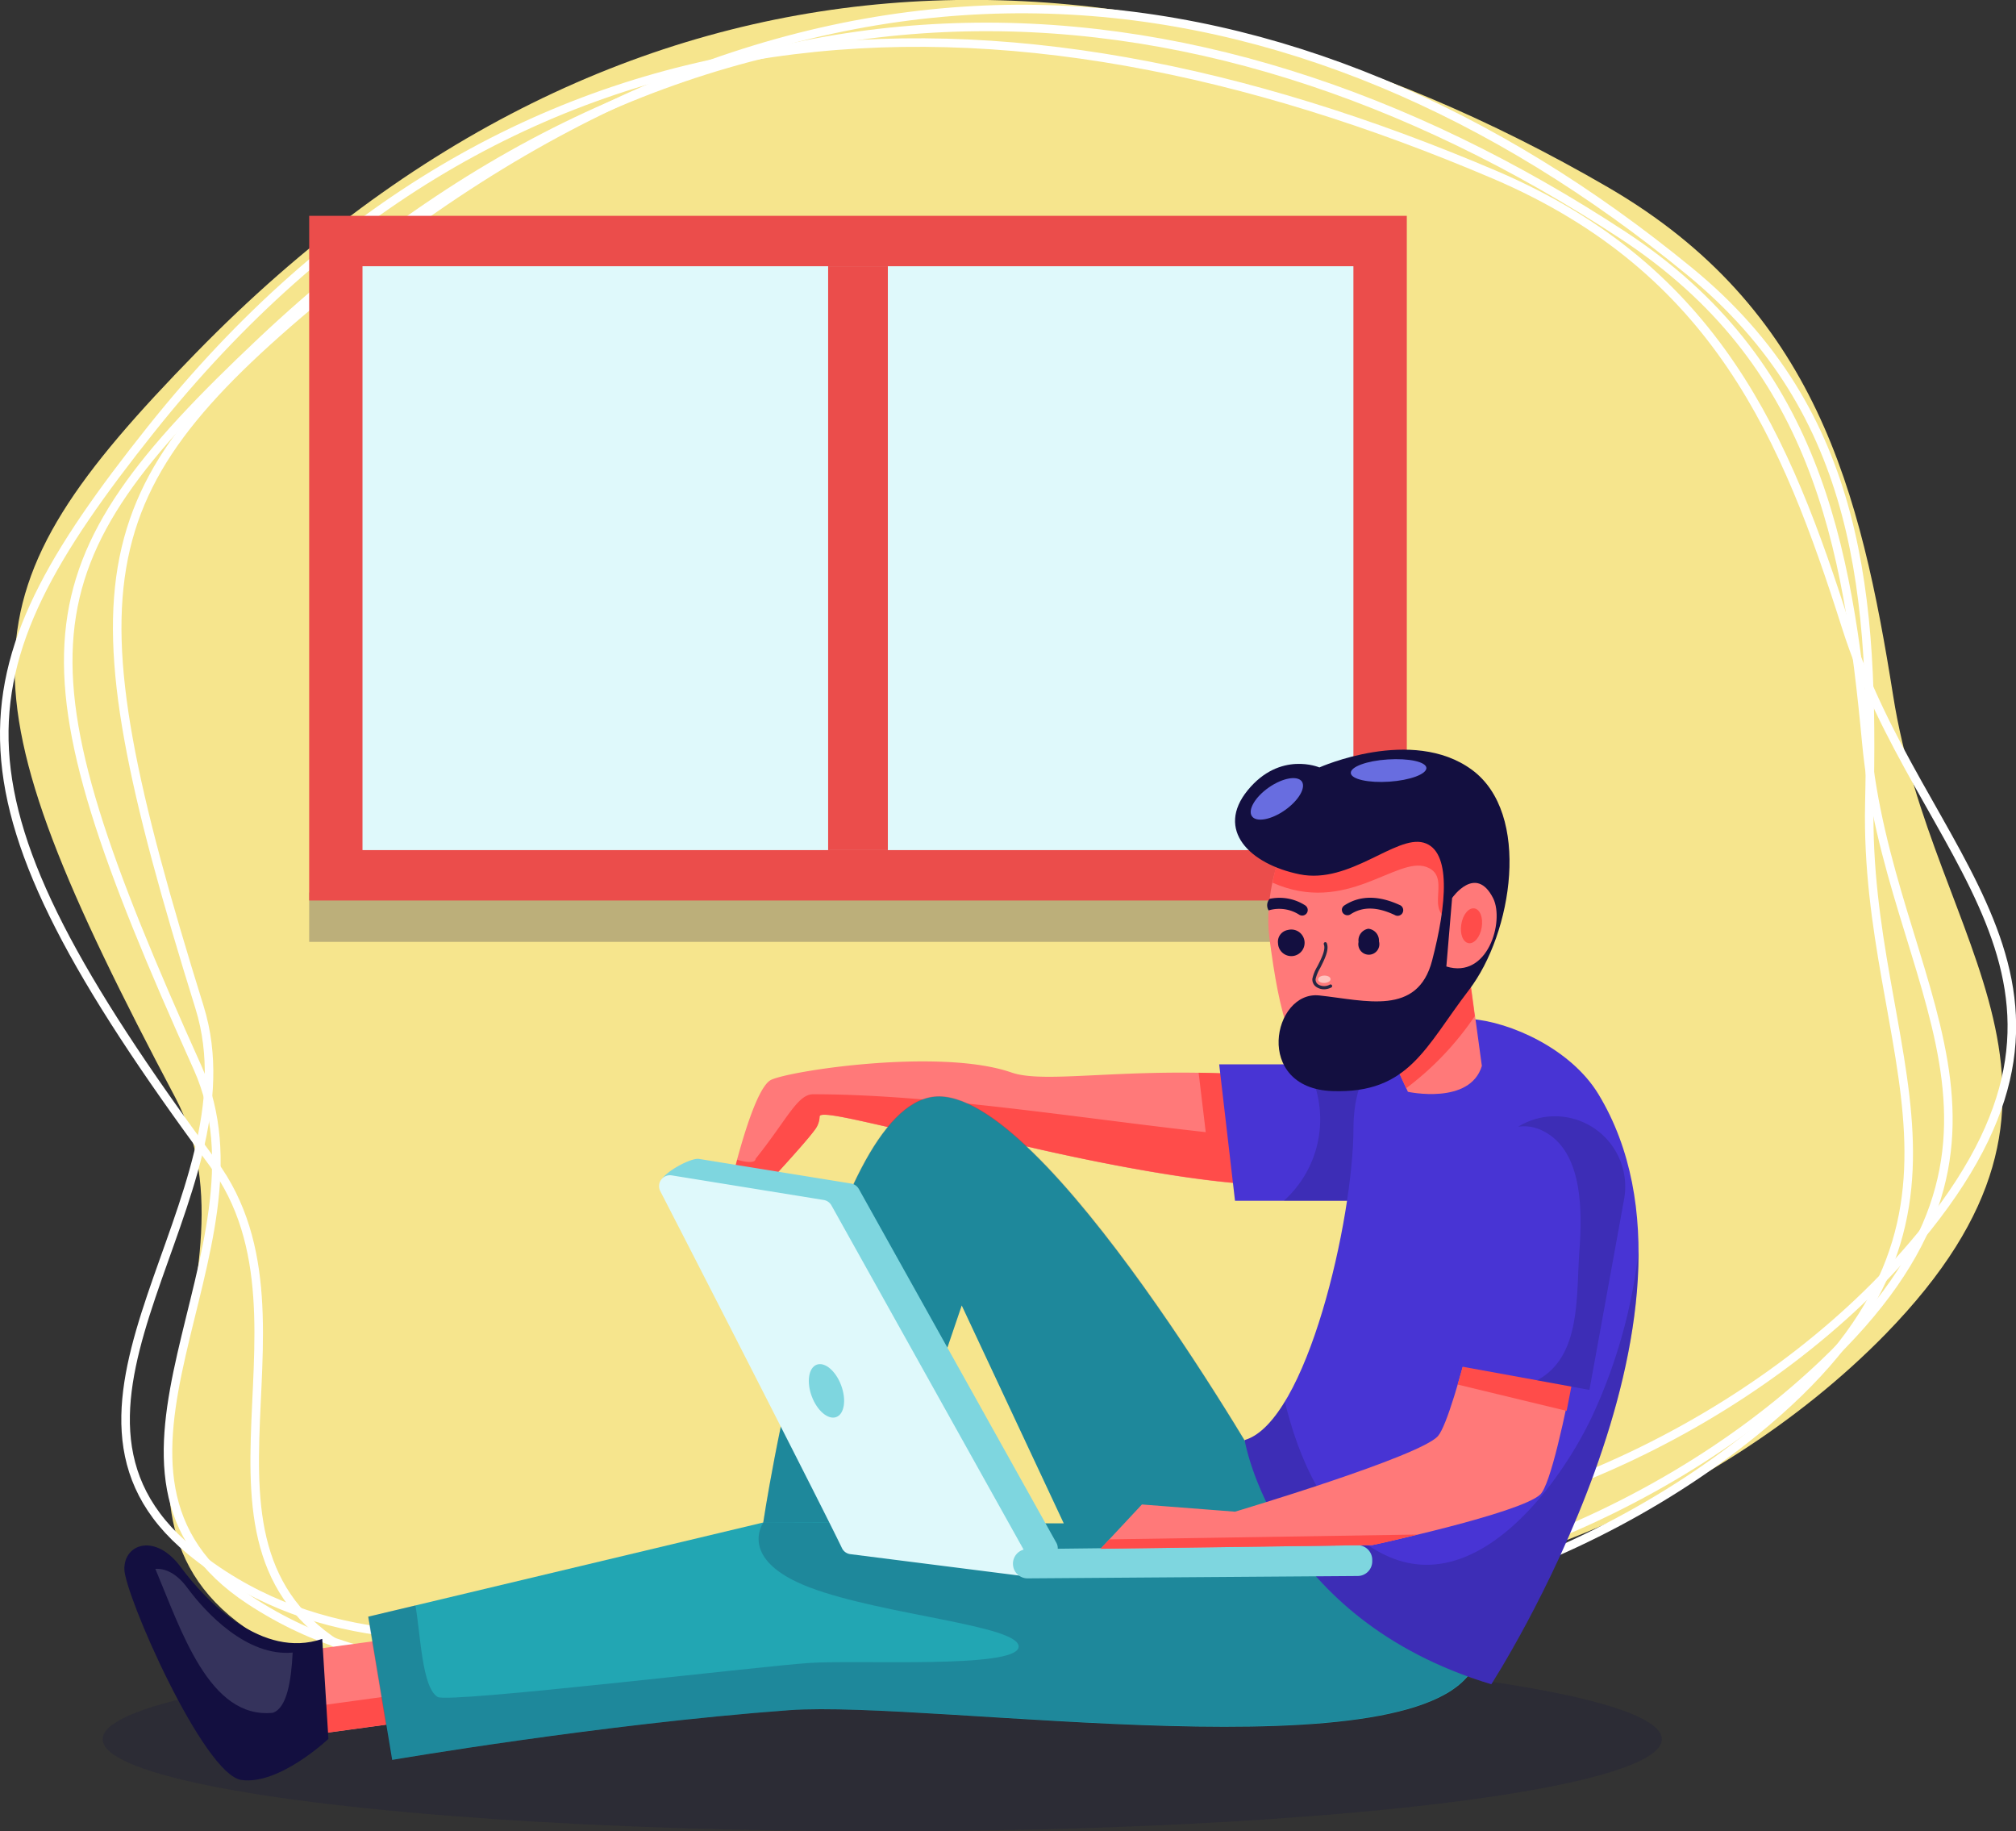 <svg xmlns="http://www.w3.org/2000/svg" viewBox="0 0 254.88 231.47"><rect x="0" y="0" width="254.88" height="231.47" fill="#333333" stroke="none"/><defs><style>.cls-1{fill:#f6e58d;}.cls-2{fill:none;stroke:#fff;stroke-miterlimit:10;stroke-width:1.08px;}.cls-11,.cls-3,.cls-4{fill:#130f40;}.cls-3{opacity:0.2;}.cls-4{opacity:0.25;}.cls-5{fill:#eb4d4b;}.cls-6{fill:#dff9fb;}.cls-7{fill:#ff7979;}.cls-8{fill:#ff4c4a;}.cls-9{fill:#4834d4;}.cls-10{fill:#22a6b3;}.cls-12{fill:#686de0;}.cls-13{fill:#262743;}.cls-14{fill:#ffc2bd;}.cls-15{fill:#fcfffd;opacity:0.15;}.cls-16{fill:#7ed6df;}</style></defs><g id="Layer_2" data-name="Layer 2"><g id="OBJECTS"><path class="cls-1" d="M24.77,44.61C79-11,144.27-10.6,203.26,23.65c26.37,15.31,32,38.56,36.09,64.29,5,31.84,29,49.94-.95,80.67-22,22.5-56.93,35.83-85.8,33.41-45.64-3.82-84.13,25.6-119.24,5.22-26.64-15.47,1.06-45.36-11.17-68.46C-5.67,86.13-5,75.09,24.77,44.61Z"/><path class="cls-2" d="M43.55,34.89c60-48.65,120.76-41,170-.64,22,18,23.34,41.57,22.79,67.37C235.63,133.54,255,154.06,221.8,181c-24.28,19.7-59.13,28.91-85.65,23.29C94.24,195.37,53.37,220,24.07,196c-22.23-18.22,8.65-44.55,1.16-68.67C8.14,72.37,10.65,61.57,43.55,34.89Z"/><path class="cls-2" d="M19.07,54.3C64.7-2.95,126.22-4.67,189,22.1c28.05,12,36.83,33.3,44.4,57.13,9.37,29.47,35.5,44.28,10.27,75.94-18.47,23.17-51,38.93-79.72,39.31-45.41.61-79.18,31.82-116.53,15.89C19.06,198.28,42.14,167.63,26.92,147-7.79,100.09-5.95,85.69,19.07,54.3Z"/><path class="cls-2" d="M33,43.2C88.23-8.92,150.71-6,205.19,29.73c24.36,16,28.4,38.89,30.77,64.17,2.94,31.28,24.88,49.89-5.67,78.71-22.37,21.11-56.64,32.75-84.15,29.26-43.5-5.52-82.1,21.69-114.53.42C7,186.15,35.3,158.06,25,135,1.38,82.53,2.69,71.78,33,43.2Z"/><ellipse class="cls-3" cx="111.54" cy="219.83" rx="98.56" ry="11.64"/><rect class="cls-4" x="39.09" y="112.81" width="138.77" height="6.24"/><rect class="cls-5" x="39.09" y="27.28" width="138.77" height="86.54"/><rect class="cls-6" x="45.83" y="33.65" width="125.28" height="73.8"/><rect class="cls-5" x="104.7" y="33.65" width="7.55" height="73.8"/><path class="cls-7" d="M164.3,136.42c-19.26-2.22-31.52.84-36.42-.86-8.91-3.1-27.79-.27-30.37.92s-5.69,15.67-5.69,15.67l3.49-.7s6.23-6.64,7.67-8.62a2.89,2.89,0,0,0,.62-1.7c0-1.49,19.73,5,24.26,3.32,0,0,28.28,7,37.83,5Z"/><path class="cls-8" d="M164.72,149.58c.34-.05.66-.1,1-.17l-1.39-13c-4.68-.54-8.94-.76-12.79-.82l.9,7.51c-16-1.77-34.43-4.79-49.63-4.79-2,0-3.29,3.17-7.29,8.17,0,.5-1,.5-2.31.11-.81,3-1.36,5.55-1.36,5.55l3.49-.7s6.23-6.64,7.67-8.62a2.89,2.89,0,0,0,.62-1.7c0-1.49,19.73,5,24.26,3.32,0,0,20.45,5.06,32.44,5.32A23.08,23.08,0,0,0,164.72,149.58Z"/><path class="cls-9" d="M176.66,134.53H154.14l2,17.24h24.57s8.63,0,6.61-8.62S176.66,134.53,176.66,134.53Z"/><path class="cls-3" d="M187.32,143.15c-2-8.62-10.66-8.62-10.66-8.62H165.11a14.83,14.83,0,0,1,.85,1.9,13.84,13.84,0,0,1-3.64,15.34h18.39S189.34,151.77,187.32,143.15Z"/><rect class="cls-7" x="40" y="206.3" width="10.67" height="13.53" transform="translate(250.32 139.36) rotate(82.23)"/><rect class="cls-8" x="44.05" y="209.84" width="3.52" height="13.53" transform="translate(254.24 141.94) rotate(82.23)"/><path class="cls-10" d="M46.57,204.34l49.92-11.9,38,.11L121.59,165l-9.34,27.49-15.76,0s7.84-52.49,21.65-53.86,42.56,49.08,42.56,49.08l25.9,22.45c-5.95,14.64-68.36,4.68-86.83,6-23.71,1.75-50.19,6.28-50.19,6.28Z"/><path class="cls-3" d="M160.7,187.66S132,137.2,118.14,138.58s-21.65,53.86-21.65,53.86l15.76,0L121.59,165l12.92,27.56-38-.11s-3.38,4.69,5.87,8.2,26.74,4.8,26.4,7.54-20.17,1.59-26.45,2-45.64,5.13-47,4.3c-2-1.21-2.16-8-2.81-11.57l-6,1.42,3,18.1s26.48-4.53,50.19-6.28c18.47-1.37,80.88,8.59,86.83-6Z"/><path class="cls-9" d="M188.54,212.88s30.35-46.82,13.56-74.56c-3.48-5.76-11.19-9.17-16.16-9.53-9.8-.71-14.82,5.68-14.82,13.73,0,11.47-5.89,37.23-13.76,39.5C157.36,182,161,204.57,188.54,212.88Z"/><path class="cls-3" d="M201.24,179.13c-4.15,8.7-14.47,22.65-25.8,17.57-7.14-3.2-11.05-11.48-13-19.55-1.56,2.56-3.27,4.35-5.08,4.87,0,0,3.68,22.55,31.18,30.86,0,0,18.75-28.92,18.62-54.77A67.4,67.4,0,0,1,201.24,179.13Z"/><path class="cls-7" d="M171.12,123.06,178,138s7.84,1.71,9.35-3.27L184,110.21Z"/><path class="cls-8" d="M186.45,128.44,184,110.21l-12.84,12.85,6.62,14.49A37.88,37.88,0,0,0,186.45,128.44Z"/><path class="cls-7" d="M160.49,118.56c1.28,9.75,2.83,16.33,7.67,17.16s11.41-4.3,15.08-9.72c9.85-14.58,2.55-25-3-27.43C166.6,92.53,159.21,108.81,160.49,118.56Z"/><path class="cls-8" d="M180.34,109.58c3.79,1.39-1.56,6.91,5,6.91,2.45-9.73-.76-16-5.08-17.92-11-4.89-17.8,4-19.37,13C170.21,115.71,176.55,108.2,180.34,109.58Z"/><path class="cls-11" d="M166.79,125.82c5.88.63,12.43,2.64,14.27-4.41s2.47-13.91-1.07-14.9-9.34,5.29-15.68,4-10.66-5.62-6.56-10.63S166.81,97,166.81,97s11.72-5.24,19.27.29,5.14,20.67-.37,27.85-7.56,13.1-17.25,12.77C158.41,137.55,160.92,125.19,166.79,125.82Z"/><path class="cls-12" d="M180.34,97.07c0,.78-2.05,1.55-4.69,1.73s-4.82-.31-4.87-1.09,2-1.55,4.68-1.72S180.29,96.29,180.34,97.07Z"/><path class="cls-12" d="M164.58,98.76c.56.8-.4,2.43-2.14,3.65s-3.61,1.55-4.16.76.4-2.43,2.14-3.64S164,98,164.58,98.76Z"/><path class="cls-7" d="M183.59,113.5s3-4.33,5.2.06c1.42,2.93-.7,10.22-5.93,8.6Z"/><path class="cls-11" d="M173,117.39a1.5,1.5,0,0,1,1.34,1.59,1.33,1.33,0,1,1-2.58.08A1.49,1.49,0,0,1,173,117.39Z"/><path class="cls-11" d="M162.81,117.55a1.68,1.68,0,1,1-1.23,1.68A1.5,1.5,0,0,1,162.81,117.55Z"/><path class="cls-13" d="M167.78,125a2,2,0,0,0,.54-.19.2.2,0,0,0,.08-.27.2.2,0,0,0-.27-.09,1.46,1.46,0,0,1-1.44,0,.75.75,0,0,1-.36-.71,5.24,5.24,0,0,1,.59-1.41c.54-1.07,1.16-2.29.82-3.12a.2.2,0,0,0-.26-.11.22.22,0,0,0-.11.27c.27.65-.33,1.83-.82,2.78a5.29,5.29,0,0,0-.63,1.56,1.14,1.14,0,0,0,.55,1.07A1.75,1.75,0,0,0,167.78,125Z"/><path class="cls-11" d="M169.66,114.88a.7.7,0,0,1,.31-.44c2-1.3,4.37-1.28,7.1,0a.71.71,0,0,1-.62,1.27c-2.28-1.11-4.15-1.16-5.71-.14a.71.71,0,0,1-.53.1.74.74,0,0,1-.45-.3A.76.76,0,0,1,169.66,114.88Z"/><path class="cls-11" d="M164.25,115.61a.7.7,0,0,0,.53.1.72.72,0,0,0,.44-.3.71.71,0,0,0,.1-.53.72.72,0,0,0-.3-.44,6,6,0,0,0-4.5-.83,1.22,1.22,0,0,0-.13,1.46A4.69,4.69,0,0,1,164.25,115.61Z"/><path class="cls-14" d="M166.65,123.8c0,.26.36.46.8.44s.78-.23.77-.49-.37-.45-.8-.44S166.64,123.54,166.65,123.8Z"/><path class="cls-8" d="M186.41,114.82c-.71-.12-1.46.75-1.66,2s.21,2.27.92,2.39,1.46-.76,1.66-2S187.12,114.94,186.41,114.82Z"/><path class="cls-11" d="M40.74,207.15l.78,12.64s-6.21,5.87-11,5.19-14.8-23.49-14.8-26.69,3.95-4.52,7.13-.22S33.14,209.75,40.74,207.15Z"/><path class="cls-15" d="M34.49,216.49c1.79-.59,2.34-4.09,2.51-7.61-5.75.52-10.91-4.92-13.36-8.24-1.32-1.78-2.78-2.43-4-2.34C22.92,206.1,26.46,217.3,34.49,216.49Z"/><path class="cls-16" d="M88.36,146.48l19.22,3.11a1.39,1.39,0,0,1,1,.69l25,44.77a1.38,1.38,0,0,1-1.38,2l-21.23-2.69a1.39,1.39,0,0,1-1.07-.76c-2.39-5-21.67-35-26.27-44C83.07,148.64,87.24,146.3,88.36,146.48Z"/><path class="cls-6" d="M84.9,148.56l19.22,3.11a1.38,1.38,0,0,1,1,.69l25,44.77a1.38,1.38,0,0,1-1.38,2l-21.22-2.69a1.36,1.36,0,0,1-1.07-.76c-2.39-5-18.36-36.18-23-45.18A1.38,1.38,0,0,1,84.9,148.56Z"/><path class="cls-16" d="M171.62,195.31l-41.73.49a1.84,1.84,0,0,0-1.81,2.06h0a1.84,1.84,0,0,0,1.85,1.64l41.72-.3a1.85,1.85,0,0,0,1.84-1.84v-.18A1.85,1.85,0,0,0,171.62,195.31Z"/><path class="cls-7" d="M139.14,195.76l5.23-5.6,11.77.91s23.49-7,25.67-9.57S189,156.25,189,156.25l13.08-.73s-4.83,31-7.35,33.38-21.24,6.39-21.24,6.39Z"/><path class="cls-8" d="M140.25,194.57l-1.11,1.19,34.37-.47s1.32-.23,5.71-1.33Z"/><path class="cls-8" d="M198.07,178.33c1.84-9.19,4-22.81,4-22.81l-13.08.73s-2.48,11.21-4.71,18.75Z"/><path class="cls-16" d="M106.35,175.11c.68,1.83.4,3.62-.62,4s-2.42-.79-3.1-2.62-.4-3.62.63-4S105.67,173.28,106.35,175.11Z"/><path class="cls-9" d="M201,175.68l-17.5-3.19,4.39-24.09a8.89,8.89,0,0,1,10.34-7.16h0a8.89,8.89,0,0,1,7.15,10.34Z"/><path class="cls-3" d="M198.18,141.24h0a8.85,8.85,0,0,0-6.23,1.17,5.17,5.17,0,0,1,3.06.5c5.32,2.58,5,10.68,4.65,15.51-.38,5.87.14,13.11-5.33,16.05l6.62,1.21,4.38-24.1A8.89,8.89,0,0,0,198.18,141.24Z"/></g></g></svg>